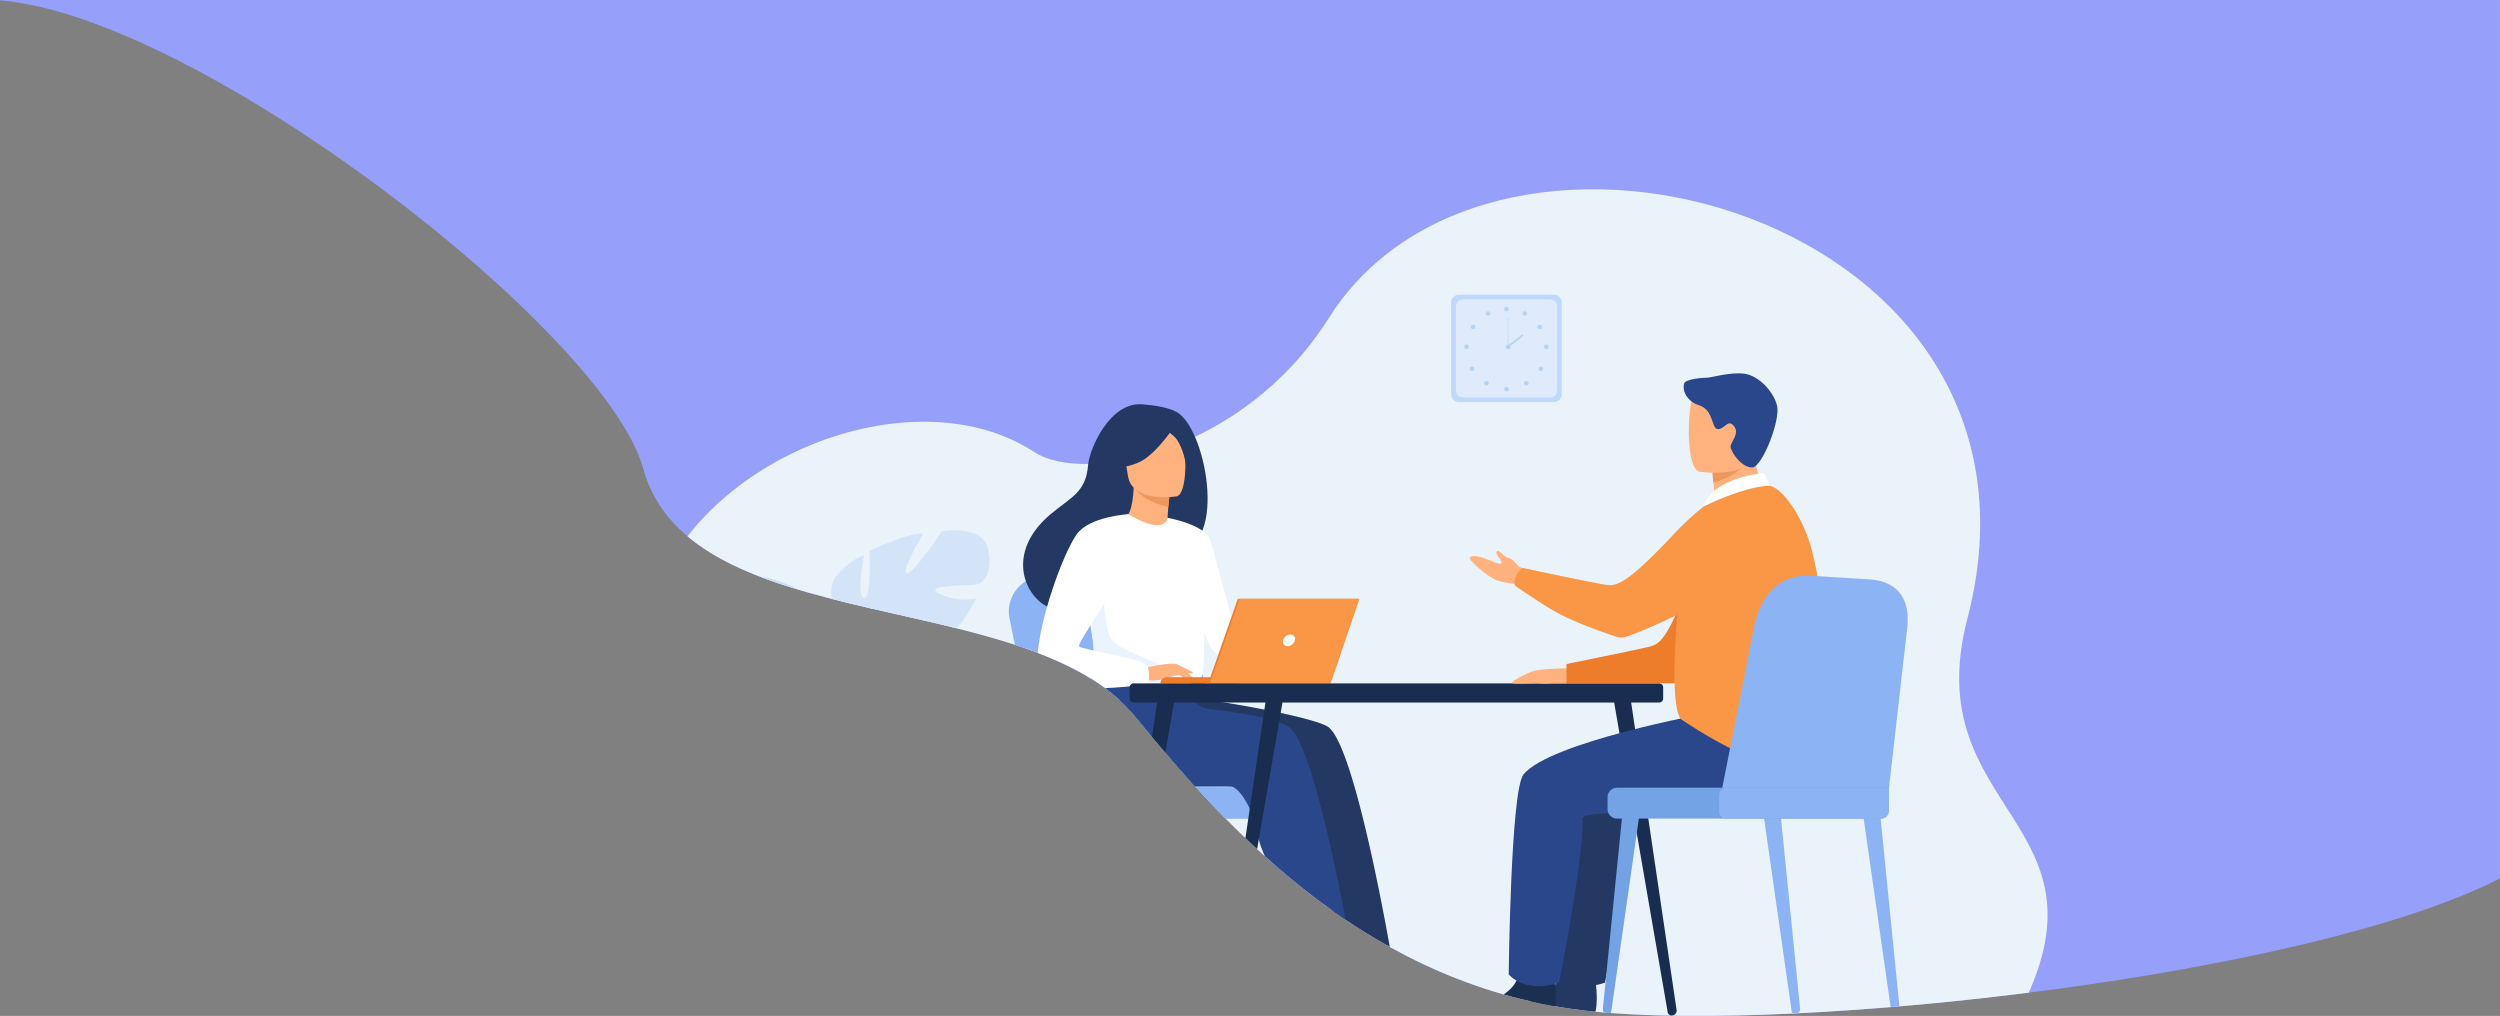 <svg xmlns="http://www.w3.org/2000/svg" xmlns:xlink="http://www.w3.org/1999/xlink" viewBox="0 0 953 387.27"><rect x="0" y="0" width="953" height="387.27" fill="#808080" stroke="none"/><defs><style>.cls-1{fill:none;}.cls-2{fill:#96a0fb;}.cls-3{clip-path:url(#clip-path);}.cls-4{fill:#ebf3fa;}.cls-5{fill:#c8dbf4;}.cls-6{fill:#d4e4f8;}.cls-7{fill:#9fc1f4;}.cls-8{fill:#8cb4f4;}.cls-9{fill:#9abfe2;}.cls-10{fill:#bad4f4;}.cls-11{fill:#dfebfd;}.cls-12{fill:#b7d3f3;}.cls-13{fill:#c0d8fb;}.cls-14{fill:#233862;}.cls-15{fill:#ffb27d;}.cls-16{fill:#0f2549;}.cls-17{fill:#2b478b;}.cls-18{fill:#ed975d;}.cls-19{fill:#fff;}.cls-20{fill:#ebf3ff;}.cls-21{fill:#ed7d2b;}.cls-22{fill:#f99746;}.cls-23{fill:#182d4f;}.cls-24{fill:#1b3051;}.cls-25{fill:#73a2e5;}</style><clipPath id="clip-path" transform="translate(0 -67.73)"><path class="cls-1" d="M245.16,246.3C230.75,194,75.85,74,0,67.86V0H953V402.54c-71.24,36.86-266.25,59.11-346.58,50.68-83.82-8.8-137.36-68-173.5-112.26C391.85,290.7,263.19,311.64,245.16,246.3Z"/></clipPath></defs><g id="Layer_2" data-name="Layer 2"><g id="Layer_1-2" data-name="Layer 1"><path class="cls-2" d="M245.16,246.3C230.75,194,75.85,74,0,67.86v-.13H953V402.54c-71.24,36.86-266.25,59.11-346.58,50.68-83.82-8.8-137.36-68-173.5-112.26C391.85,290.7,263.19,311.64,245.16,246.3Z" transform="translate(0 -67.73)"/><g class="cls-3"><path class="cls-4" d="M283.57,454.84s-66-79.53-33.76-161.4c21-53.37,99.93-82.61,144.47-53.37,19,12.46,79.81.42,112.3-51.14C569.72,88.72,790.07,149.58,750,303.42,730.53,377.87,809,380.57,769,455Z" transform="translate(0 -67.73)"/><path class="cls-5" d="M332.45,324s-6.66-7.77-.41-12.7c0,0,4.56-2.76,8.28-2.54,0,0-5.27,8.84-3.56,9.72s5.16-10.27,5.16-10.27,10.39-1,13.73.59c0,0-8.88,7.26-7,7.7s11.46-6.7,11.46-6.7,9.67,1.65,9.15,7.55-3.84,7.71-5.3,7.56-10-3.43-10.21-2.23,5,5.12,8.58,5.3c0,0-6.81,7.52-11.34,5.35s-4.91-5.61-7.74-6.9-5.24-1.29-4.07,0,6.28,2.59,7.89,5.45,3.06,4.78-1.62,4.07-12.31-4.13-12.64-8.05Z" transform="translate(0 -67.73)"/><path class="cls-5" d="M364.5,317.46s-26.25-1-32.05,6.49a19,19,0,0,1-5.23,7.34L326.6,333s4.55-4.8,6.18-5.09C332.78,327.88,330.23,318.58,364.5,317.46Z" transform="translate(0 -67.73)"/><path class="cls-5" d="M327.22,331.28a16.52,16.52,0,0,0-6,11.61l1,.1s1.8-7.7,5-10.71S327.22,331.28,327.22,331.28Z" transform="translate(0 -67.73)"/><path class="cls-5" d="M309.16,314.18s10.6-5.93,5.65-14c0,0-3.95-4.94-8.19-6.21,0,0,2.26,12,0,12.28s-1.55-13.55-1.55-13.55-11.16-5.37-15.54-5c0,0,6.92,11.73,4.66,11.44s-10-12.14-10-12.14-11.43-2.12-13.27,4.66,1.13,10.17,2.82,10.6,12.57.28,12.29,1.69-7.63,3.67-11.72,2.4c0,0,4.51,11.16,10.45,10.6s7.77-4.23,11.44-4.51,6.35.71,4.52,1.7-8.05.32-11,2.84-5.37,4.07.14,5.21,15.39.42,17.37-3.82Z" transform="translate(0 -67.73)"/><path class="cls-5" d="M276.11,293.85s29.67,9.6,33.05,20.33A22.5,22.5,0,0,0,312,324.49v2.12s-3.11-7.2-4.8-8.19C307.19,318.42,313.83,309.1,276.11,293.85Z" transform="translate(0 -67.73)"/><path class="cls-5" d="M312,324.49a19.57,19.57,0,0,1,2,15.4l-1.18-.31s1.15-9.32-1.25-14S312,324.49,312,324.49Z" transform="translate(0 -67.73)"/><path class="cls-6" d="M326,306s-14-7.81-7.45-18.43c0,0,5.21-6.51,10.8-8.19,0,0-3,15.83,0,16.2s2.05-17.87,2.05-17.87,14.71-7.06,20.48-6.51c0,0-9.13,15.45-6.15,15.08s13.22-16,13.22-16,15.08-2.79,17.5,6.14-1.49,13.41-3.73,14-16.57.38-16.2,2.24,10.06,4.84,15.46,3.16c0,0-6,14.71-13.78,14s-10.24-5.58-15.08-6-8.38.93-6,2.23,10.61.43,14.53,3.75,7.07,5.37-.19,6.86-20.28.55-22.9-5Z" transform="translate(0 -67.73)"/><path class="cls-6" d="M369.59,279.2S330.49,291.85,326,306a29.75,29.75,0,0,1-3.73,13.59v2.79s4.09-9.49,6.33-10.79C328.63,311.59,319.87,299.3,369.59,279.2Z" transform="translate(0 -67.73)"/><path class="cls-6" d="M322.3,319.59s-6,9.16-2.6,20.3l1.56-.42S319.75,327.2,322.9,321,322.3,319.59,322.3,319.59Z" transform="translate(0 -67.73)"/><path class="cls-6" d="M325.55,364.06a27.34,27.34,0,0,0,27.35-27.35H298.19a27.36,27.36,0,0,0,27.36,27.35Z" transform="translate(0 -67.73)"/><path class="cls-6" d="M301.19,362.08h48.72a3.38,3.38,0,0,1,3.37,3.37H297.82a3.38,3.38,0,0,1,3.37-3.37Z" transform="translate(0 -67.73)"/><path class="cls-7" d="M353.52,336.71H297.29v.84h56.23Z" transform="translate(0 -67.73)"/><path class="cls-8" d="M466.7,454.27h.13a1.82,1.82,0,0,0,1.85-2l-7.37-73.63-6.43.58,10.58,74a1.19,1.19,0,0,0,1.24,1Z" transform="translate(0 -67.73)"/><path class="cls-8" d="M395.7,454.27h-.14a1.82,1.82,0,0,1-1.85-2l7.37-73.63,6.43.58-10.58,74a1.22,1.22,0,0,1-.43.73A1.17,1.17,0,0,1,395.7,454.27Z" transform="translate(0 -67.73)"/><path class="cls-8" d="M518.71,454.27h.14a1.83,1.83,0,0,0,1.85-2l-7.37-73.63-6.43.58,10.58,74a1.22,1.22,0,0,0,.43.73A1.17,1.17,0,0,0,518.71,454.27Z" transform="translate(0 -67.73)"/><path class="cls-8" d="M397.89,368,384.8,303.35c-1.68-8.75,5.57-16.75,15-16.54l25.24.58a20,20,0,0,1,18.71,14.39L462.89,368Z" transform="translate(0 -67.73)"/><path class="cls-8" d="M405.81,368l-13.09-64.62c-1.68-8.75,5.57-16.75,15-16.54l25.24.58a19.93,19.93,0,0,1,18.7,14.39L470.8,368Z" transform="translate(0 -67.73)"/><path class="cls-8" d="M501.4,379.76H401.54a3.65,3.65,0,0,1-3.65-3.65V368H501.4A3.66,3.66,0,0,1,504,369a3.61,3.61,0,0,1,1.07,2.58v4.49a3.71,3.71,0,0,1-.27,1.4,3.64,3.64,0,0,1-.79,1.19,3.54,3.54,0,0,1-1.19.79A3.68,3.68,0,0,1,501.4,379.76Z" transform="translate(0 -67.73)"/><path class="cls-8" d="M448.4,379.76h63.66a2.94,2.94,0,0,0,2.94-2.94v-5.91a2.94,2.94,0,0,0-2.94-2.94H448.4a2.94,2.94,0,0,0-2.93,2.94v5.91A2.94,2.94,0,0,0,448.4,379.76Z" transform="translate(0 -67.73)"/><path class="cls-9" d="M368.09,367.13v2.2c0,.78-.25,1.41-.55,1.41H287.06c-.3,0-.55-.63-.55-1.41v-2.2c0-.77.25-1.4.55-1.4h80.48C367.84,365.73,368.09,366.36,368.09,367.13Z" transform="translate(0 -67.73)"/><path class="cls-10" d="M368.09,367.13v2.2c0,.78-.22,1.41-.51,1.41H303.7c-.28,0-.51-.63-.51-1.41v-2.2c0-.77.23-1.4.51-1.4h63.88C367.87,365.73,368.09,366.36,368.09,367.13Z" transform="translate(0 -67.73)"/><path class="cls-5" d="M347.73,370.74H290.6V454h57.13Z" transform="translate(0 -67.73)"/><path class="cls-11" d="M363.74,370.74H306.61V454h57.13Z" transform="translate(0 -67.73)"/><path class="cls-12" d="M360.67,449.39h-51v-76.3h51Zm-50.44-.55h49.89v-75.2H310.23Z" transform="translate(0 -67.73)"/><path class="cls-12" d="M360.39,398.33H310v.55h50.43Z" transform="translate(0 -67.73)"/><path class="cls-12" d="M360.39,424.06H310v.55h50.43Z" transform="translate(0 -67.73)"/><path class="cls-12" d="M340.34,378H331a.83.83,0,0,1,0-1.65h9.36a.84.84,0,0,1,.83.82.83.83,0,0,1-.25.59A.83.83,0,0,1,340.34,378Z" transform="translate(0 -67.73)"/><path class="cls-12" d="M340.34,403.18H331a.79.79,0,0,1-.58-.25.82.82,0,0,1,0-1.16.79.79,0,0,1,.58-.25h9.36a.83.83,0,0,1,0,1.66Z" transform="translate(0 -67.73)"/><path class="cls-12" d="M340.34,429.41H331a.83.83,0,0,1,0-1.65h9.36a.83.83,0,0,1,.58.24.81.81,0,0,1,.25.58.83.83,0,0,1-.25.59A.83.83,0,0,1,340.34,429.41Z" transform="translate(0 -67.73)"/><path class="cls-13" d="M592.36,180.06H556.15a3,3,0,0,0-3,3V218a3,3,0,0,0,3,3h36.21a3,3,0,0,0,3-3V183.08A3,3,0,0,0,592.36,180.06Z" transform="translate(0 -67.73)"/><path class="cls-11" d="M590.79,181.84H557.71A2.76,2.76,0,0,0,555,184.6v31.91a2.76,2.76,0,0,0,2.76,2.76h33.08a2.76,2.76,0,0,0,2.76-2.76V184.6A2.76,2.76,0,0,0,590.79,181.84Z" transform="translate(0 -67.73)"/><path class="cls-12" d="M574.25,186.45a.88.88,0,1,0-.87-.87A.88.88,0,0,0,574.25,186.45Z" transform="translate(0 -67.73)"/><path class="cls-12" d="M580.44,186.82a.88.88,0,0,1,.87-.45.88.88,0,0,1,.74.63.89.89,0,0,1,0,.51.87.87,0,0,1-.29.42.88.88,0,0,1-.47.18.85.85,0,0,1-.5-.1,1,1,0,0,1-.42-.53A.89.89,0,0,1,580.44,186.82Z" transform="translate(0 -67.73)"/><path class="cls-12" d="M586.49,191.62a1,1,0,0,1,.49-.14.87.87,0,0,1,.49.16.82.82,0,0,1,.31.4.78.78,0,0,1,0,.5.86.86,0,0,1-.24.45.88.88,0,0,1-.46.23.86.86,0,0,1-.5-.06.88.88,0,0,1-.51-1A.93.93,0,0,1,586.49,191.62Z" transform="translate(0 -67.73)"/><path class="cls-12" d="M589.49,199.06a.88.88,0,0,1,.86,1.05.9.9,0,0,1-.24.45.87.87,0,0,1-1,.19.92.92,0,0,1-.4-.33.91.91,0,0,1-.15-.48.88.88,0,0,1,.26-.62A.85.85,0,0,1,589.49,199.06Z" transform="translate(0 -67.73)"/><path class="cls-12" d="M588,207.69a.88.88,0,0,1,.19,1,.88.88,0,0,1-1.62,0,.89.89,0,0,1,0-.51.9.9,0,0,1,.24-.45.89.89,0,0,1,.62-.25A.9.9,0,0,1,588,207.69Z" transform="translate(0 -67.73)"/><path class="cls-12" d="M582.46,213.2a.9.9,0,0,1,.24.45.89.89,0,0,1-.05.51.94.94,0,0,1-.32.39.86.86,0,0,1-1,0,.88.88,0,0,1-.37-.9.83.83,0,0,1,.24-.45.92.92,0,0,1,.28-.19,1,1,0,0,1,.33-.06,1,1,0,0,1,.34.06A1.07,1.07,0,0,1,582.46,213.2Z" transform="translate(0 -67.73)"/><path class="cls-12" d="M573.38,216.05a.9.9,0,0,1,.14-.48.92.92,0,0,1,.4-.33.87.87,0,0,1,1,.19.9.9,0,0,1,.24.45.89.89,0,0,1-.05.51.94.94,0,0,1-.32.39.88.88,0,0,1-.49.15.87.87,0,0,1-.87-.88Z" transform="translate(0 -67.73)"/><path class="cls-12" d="M568,186.82a.88.88,0,0,0-.87-.45.88.88,0,0,0-.74.63.89.89,0,0,0,0,.51.87.87,0,0,0,.29.42.91.91,0,0,0,1,.08.9.9,0,0,0,.41-.53A.84.84,0,0,0,568,186.82Z" transform="translate(0 -67.73)"/><path class="cls-12" d="M562,191.62a1,1,0,0,0-.49-.14.89.89,0,0,0-.49.16.8.8,0,0,0-.31.39.89.89,0,0,0-.05.51.92.92,0,0,0,.25.44.83.83,0,0,0,.45.24.89.89,0,0,0,.9-.39.94.94,0,0,0,.12-.66A.93.93,0,0,0,562,191.62Z" transform="translate(0 -67.73)"/><path class="cls-12" d="M559,199.06a.84.84,0,0,0-.49.15.77.77,0,0,0-.32.39.81.81,0,0,0,0,.51.83.83,0,0,0,.24.45.91.91,0,0,0,.44.24,1,1,0,0,0,.51-.05.84.84,0,0,0,.39-.33.83.83,0,0,0,.15-.48.89.89,0,0,0-.87-.88Z" transform="translate(0 -67.73)"/><path class="cls-12" d="M560.52,207.69a.9.9,0,0,0-.24.45.81.81,0,0,0,.05.51.88.88,0,0,0,.81.54.83.83,0,0,0,.48-.15.84.84,0,0,0,.33-.39.88.88,0,0,0-.19-1,.9.9,0,0,0-.62-.25A.89.89,0,0,0,560.52,207.69Z" transform="translate(0 -67.73)"/><path class="cls-12" d="M566.64,214.7a.88.88,0,1,0-.88-.88A.87.87,0,0,0,566.64,214.7Z" transform="translate(0 -67.73)"/><path class="cls-12" d="M574,199.94a.91.91,0,0,1,.14-.49.89.89,0,0,1,.4-.32.78.78,0,0,1,.5,0,.8.8,0,0,1,.45.24.86.86,0,0,1,.24.45.78.78,0,0,1,0,.5.88.88,0,0,1-.32.39.84.84,0,0,1-.49.15.85.85,0,0,1-.87-.87Z" transform="translate(0 -67.73)"/><path class="cls-12" d="M575,189h-.24v10.94H575Z" transform="translate(0 -67.73)"/><path class="cls-12" d="M580.36,195.1l-5.8,4.55.45.56,5.79-4.55Z" transform="translate(0 -67.73)"/><path class="cls-14" d="M484.89,354.45c-5.4,9.4-12.2,13-12.2,13H444.42S489,347.28,484.89,354.45Z" transform="translate(0 -67.73)"/><path class="cls-15" d="M519.76,447.85c-.31,3,3.82,3.73,8.6,4s3.34,1.26,9.88,2.52,9.2-.51,9.68-1.39-2.61-2.05-5.84-3.47l-1.23-.55c-3.64-1.65-5.65-5-8.47-8-2.67-2.91-5.14-12.17-5.14-12.17l-8.9-2s2.42,8.33,3.25,11.88c.49,2.09-.29,4.41-1,6.18A11.49,11.49,0,0,0,519.76,447.85Z" transform="translate(0 -67.73)"/><path class="cls-16" d="M528.36,451.87c4.78.29,3.33,1.26,9.87,2.52s9.2-.51,9.68-1.39-2.61-2.05-5.84-3.47l-.05.05a18.63,18.63,0,0,1-9.94,0c-4.32-1.22-8.5-3.86-11.48-4.73a11.89,11.89,0,0,0-.85,3C519.45,450.82,523.58,451.58,528.36,451.87Z" transform="translate(0 -67.73)"/><path class="cls-14" d="M506.28,344.83c-4.79-3.36-36.44-9.36-52.6-11.09l-17.87-15.51S420.61,340.75,420.5,358c-.06,8,3.64,8.83,3.64,8.83s57.25.42,59.76.68c4.11.43,9.52,10.66,10.88,20S520,434.67,520,434.67s5,1.6,7.29,1.46a7.19,7.19,0,0,0,3.62-1S517.08,352.4,506.28,344.83Z" transform="translate(0 -67.73)"/><path class="cls-15" d="M505,447.85c-.31,3,3.82,3.73,8.61,4s3.33,1.26,9.87,2.52,9.2-.51,9.68-1.39-2.61-2.05-5.84-3.47L526,449c-3.64-1.65-5.65-5-8.47-8-2.67-2.91-5.14-12.17-5.14-12.17l-8.89-2s2.41,8.33,3.24,11.88c.49,2.09-.29,4.41-1,6.18A12.09,12.09,0,0,0,505,447.85Z" transform="translate(0 -67.73)"/><path class="cls-14" d="M513.56,451.87c4.78.29,3.33,1.26,9.87,2.52s9.2-.51,9.68-1.39-2.61-2.05-5.84-3.47l0,.05a18.63,18.63,0,0,1-9.94,0c-4.32-1.22-8.5-3.86-11.48-4.73a11.89,11.89,0,0,0-.85,3C504.64,450.82,508.77,451.58,513.56,451.87Z" transform="translate(0 -67.73)"/><path class="cls-17" d="M491.34,344.83c-4.15-2.92-16.66-5.19-30.47-6.87a9.32,9.32,0,0,1-7.88-7l-32.11-12.76s-15.2,22.51-15.31,39.73c-.06,8,3.64,8.83,3.64,8.83s57.25.43,59.76.68c4.11.43,9.52,10.66,10.88,20s25.22,47.22,25.22,47.22,5,1.59,7.29,1.46a7.24,7.24,0,0,0,3.62-1S502.14,352.4,491.34,344.83Z" transform="translate(0 -67.73)"/><path class="cls-14" d="M448.38,224.71c-4.42-2.32-11.13-2.63-12.22-2.78-13.05-1.75-20.91,17.21-21.37,23-.85,10.6-6.46,12.2-14.33,18.84-15.82,13.3-11.18,28.76-2.53,34.5,5.18,3.45,14.33,0,14.33,0s25-13.91,37.28-20.66C467.92,274.94,459.62,230.61,448.38,224.71Z" transform="translate(0 -67.73)"/><path class="cls-15" d="M445.65,271c.06,0-5.8,2.69-10,1.29-4-1.31-7.48-7.29-7.43-7.3,1.73-.25,3.48-2,4-12l.77.19,12.85,3.25s-.51,4.07-.72,7.92C444.89,267.58,444.93,270.65,445.65,271Z" transform="translate(0 -67.73)"/><path class="cls-18" d="M445.79,256.42s0,.84-.48,4.63c-7.26-1.83-10.47-4.24-12.73-7Z" transform="translate(0 -67.73)"/><path class="cls-15" d="M448.53,256.94s-17,2.76-18.56-7.85-4.8-17.4,6-19.62,13.49,1.53,14.87,4.94S452.91,256,448.53,256.94Z" transform="translate(0 -67.73)"/><path class="cls-14" d="M448.55,229s-7.72,12.18-14.61,15.06-10.28,1.43-10.28,1.43a29.06,29.06,0,0,0,3.95-11.14,5.29,5.29,0,0,1,1.05-2.54,5.18,5.18,0,0,1,2.18-1.66C435.79,228.21,445.35,225.08,448.55,229Z" transform="translate(0 -67.73)"/><path class="cls-14" d="M441.78,230.21s4.51,2.33,6.38,4.49,3.87,7.79,3.73,10.35c0,0,2.23-12.25-2.42-16.46C444.54,224.13,441.78,230.21,441.78,230.21Z" transform="translate(0 -67.73)"/><path class="cls-19" d="M459.25,297c-.52,34.55-.14,27.32-3.93,30.6-.91.79-3.47,1.26-6.84,1.48-10.6.71-29.21-1-29.92-3-2.45-6.77-.72-8.87-2.75-19.25-.21-1.1-.48-2.29-.79-3.59-1.7-7.12-3.35-9.55,2.68-21,5.47-10.36,11.9-18.78,12.41-18.48,14.43,8.57,14.92,1.39,14.92,1.39S459.51,280.11,459.25,297Z" transform="translate(0 -67.73)"/><path class="cls-19" d="M445,265.12s14.77,2.5,16.51,8.89,12,44,12,44-7.55,1.36-11-2.13-12.13-32.34-12.13-32.34Z" transform="translate(0 -67.73)"/><path class="cls-20" d="M448.49,329c-10.6.71-29.22-1-29.93-3-2.44-6.77-.71-8.87-2.74-19.25l5.1-14.38s-.84,16,3.88,20.23,19.35,8.14,21.64,11.66A12.74,12.74,0,0,1,448.49,329Z" transform="translate(0 -67.73)"/><path class="cls-15" d="M436.35,322.3s10.45-2.32,12.14-1.4,5.81,4.31,6.32,5.49-3.75-.9-5.14-1.27c-.9-.24-3.27.59-4.44,1-4.93,1.65-8,.8-8,.8Z" transform="translate(0 -67.73)"/><path class="cls-19" d="M430.11,263.73s-14.79.87-19.65,7.64c-6.84,9.54-20.4,50.18-12.63,55.59,8.76,6.11,39.86,1.6,39.86,1.6s1-4.84-.41-7.17-24.83-6.12-25.91-7.2,13.5-21.06,13.5-24.29S430.11,263.73,430.11,263.73Z" transform="translate(0 -67.73)"/><path class="cls-15" d="M449,323.82s2.19,2.83,2.9,3.16a2.16,2.16,0,0,0,1.18.26l-1.47-2.66Z" transform="translate(0 -67.73)"/><path class="cls-15" d="M448.49,320.9l6.37,3.1a1.13,1.13,0,0,1-1.06.4,15,15,0,0,1-2.76-.75Z" transform="translate(0 -67.73)"/><path class="cls-21" d="M472,328.23H442.37a2.36,2.36,0,0,1,2.36-2.35H472Z" transform="translate(0 -67.73)"/><path class="cls-21" d="M471.86,296h45.72l-11,32.2h-46Z" transform="translate(0 -67.73)"/><path class="cls-22" d="M518.25,296l-11,32.2h-46L472.53,296Z" transform="translate(0 -67.73)"/><path class="cls-19" d="M493.61,311.84a3,3,0,0,1-2.75,2.22,1.71,1.71,0,0,1-1.72-2.22,3,3,0,0,1,2.75-2.23A1.72,1.72,0,0,1,493.61,311.84Z" transform="translate(0 -67.73)"/><path class="cls-23" d="M632.51,328.23H432.15a1.53,1.53,0,0,0-1.52,1.53V334a1.52,1.52,0,0,0,1.52,1.53H632.51A1.52,1.52,0,0,0,634,334v-4.19A1.53,1.53,0,0,0,632.51,328.23Z" transform="translate(0 -67.73)"/><path class="cls-23" d="M637.41,454.81h.09a1.92,1.92,0,0,0,.69-.22,1.74,1.74,0,0,0,.87-1.11,1.7,1.7,0,0,0,.06-.71L621.27,331.93l-6.54.2,21,121.48a1.51,1.51,0,0,0,1.67,1.2Z" transform="translate(0 -67.73)"/><path class="cls-23" d="M425.44,454.81h-.08a1.86,1.86,0,0,1-.69-.22,1.73,1.73,0,0,1-.55-.46,1.88,1.88,0,0,1-.39-1.36l17.86-120.84,6.53.2-21,121.48a1.56,1.56,0,0,1-.6.94A1.53,1.53,0,0,1,425.44,454.81Z" transform="translate(0 -67.73)"/><path class="cls-23" d="M466.78,454.81h-.09a1.92,1.92,0,0,1-.69-.22,1.73,1.73,0,0,1-.55-.46,1.9,1.9,0,0,1-.33-.65,1.88,1.88,0,0,1-.05-.71l17.85-120.84,6.54.2-21,121.48a1.51,1.51,0,0,1-1.67,1.2Z" transform="translate(0 -67.73)"/><path class="cls-14" d="M572.11,454.71h35.43c1.7-2.08,1.07-9.75.82-12.25-.06-.51-.09-.8-.09-.8s-12.1-9.68-13.76-2.27c0,.24-.12.46-.18.69-2.1,6.93-11.49,10.08-16.91,10.95C573.89,451.61,572.59,453.44,572.11,454.71Z" transform="translate(0 -67.73)"/><path class="cls-14" d="M668.78,339.61c-1.28,0-60.69,11.15-70.52,23.32-4.9,6.08-5.63,76.24-5.63,76.24s6.07,7.53,19.19,3.16c0,0,9.62-48,8.9-62.57-.19-4,40.59-.59,48.06-2.52s25.7-18.16,21.68-26.08S668.78,339.61,668.78,339.61Z" transform="translate(0 -67.73)"/><path class="cls-15" d="M598.52,322.43s-12,.16-14.82,1.37-8.58,4-7,4.43,8.88-.17,10.46.07a27.06,27.06,0,0,0,4.52-.07h5.5Z" transform="translate(0 -67.73)"/><path class="cls-15" d="M584.51,293.67s-4.09-2.92-8-3.48a34.36,34.36,0,0,1-5.79-1.2c-3.67-1.29-11-7.87-10.44-8.64,1.78-2.48,10.33,2.76,11.82,2.2s-2.86-3.67-1.35-4.76c.79-.57,2.65,2.29,4.16,2.57,2,.4,3.66,3.29,4.27,3.44,1.2.29,6.47,4.21,6.47,4.21Z" transform="translate(0 -67.73)"/><path class="cls-21" d="M662.86,259.58s-9.12,2.83-18.11,27.58-12.4,26.08-15.67,27-31.94,6.68-31.94,6.68v7.34h44.19s16.56-15.76,21.53-26.36S662.86,259.58,662.86,259.58Z" transform="translate(0 -67.73)"/><path class="cls-24" d="M556.45,454.71h35.43c1.7-2.08,1.08-9.75.82-12.25-.06-.51-.09-.8-.09-.8s-12.1-9.68-13.76-2.27c-.05.24-.11.46-.18.69-2.09,6.93-11.49,10.08-16.91,10.95C558.24,451.61,556.93,453.44,556.45,454.71Z" transform="translate(0 -67.73)"/><path class="cls-17" d="M651.28,339.61c-1.28,0-60.69,11.15-70.52,23.32-4.91,6.08-5.64,76.24-5.64,76.24s6.08,7.53,19.19,3.16c0,0,9.62-48,8.91-62.57-.2-4,40.59-.59,48.06-2.52S677,359.08,673,351.16,651.28,339.61,651.28,339.61Z" transform="translate(0 -67.73)"/><path class="cls-15" d="M655,267.43a57.21,57.21,0,0,0,12.63-2.75c4.84-1.57,8.74-3.87,6.23-8.29-2.32-4.08-6.07-13.19-5.82-20.73l-9,7.26-6.11,4.93a72,72,0,0,0,.69,8c.12.93.27,1.93.44,3a2.21,2.21,0,0,1-.18,1.24,2.25,2.25,0,0,1-.83.95l-.14.08A3.42,3.42,0,0,0,655,267.43Z" transform="translate(0 -67.73)"/><path class="cls-18" d="M652.91,246.65s-.32,1,.22,4.95c5.46-.89,10.56-5.24,10.56-5.24-2.78-.76-3.79-3.76-5.86-3.48Z" transform="translate(0 -67.73)"/><path class="cls-15" d="M647.86,247.54s21,3.48,22.95-9.62,6-21.47-7.31-24.25-16.67,1.82-18.39,6S642.45,246.28,647.86,247.54Z" transform="translate(0 -67.73)"/><path class="cls-17" d="M642,213.91c-.9,3.16,1.51,7,5.56,8.26,6,1.88,4.68,9.25,7.39,9.15s3.79-4.23,6.21-.93c2.06,2.82-1.72,6.16-1.46,7.71.45,2.65,4.61,8.08,8.35,7.81s10.76-18.08,9.36-23.59-7-11.31-12.32-12.11-12.68,1.49-14.38,1.49S642.51,212.21,642,213.91Z" transform="translate(0 -67.73)"/><path class="cls-22" d="M690.75,277.77c-3-12.21-11.42-25-17.09-25-9.66,0-23.54,2.57-29.15,16.4-4.12,10.18-9.63,68.76-3.41,72.93,14.23,9.52,47.21,29,53.07,9.14C699.54,333.06,696,299,690.75,277.77Z" transform="translate(0 -67.73)"/><path class="cls-22" d="M667.29,265.62a11.45,11.45,0,0,0-17.71-4.93A108.33,108.33,0,0,0,637.44,272c-18,19.2-21.69,19.08-25.07,18.68s-32-6.47-32-6.47a8.58,8.58,0,0,0-2.32,2.83,5.35,5.35,0,0,0-.57,3.93c-1.13-.73,10.13,7,15.74,10.13,7.4,4.08,18.55,7.91,23,9.37a5.94,5.94,0,0,0,3.86-.06c6.6-2.38,28.74-11,46.76-26.06C671.59,280.42,669.84,272.26,667.29,265.62Z" transform="translate(0 -67.73)"/><path class="cls-19" d="M674.63,252.88,672.45,248s-19.58,1.59-22.86,12.73C649.59,260.69,664.76,253.12,674.63,252.88Z" transform="translate(0 -67.73)"/><path class="cls-8" d="M722.16,454.27h.13a1.83,1.83,0,0,0,1.86-2l-7.37-73.63-6.44.58,10.59,74a1.17,1.17,0,0,0,.43.73A1.15,1.15,0,0,0,722.16,454.27Z" transform="translate(0 -67.73)"/><path class="cls-8" d="M684.21,454.27h.13a1.84,1.84,0,0,0,1.86-2l-7.38-73.63-6.43.58,10.59,74a1.21,1.21,0,0,0,.42.73A1.19,1.19,0,0,0,684.21,454.27Z" transform="translate(0 -67.73)"/><path class="cls-25" d="M613,454.27h-.14a1.83,1.83,0,0,1-1.85-2l7.37-73.63,6.43.58-10.58,74a1.17,1.17,0,0,1-.43.73A1.22,1.22,0,0,1,613,454.27Z" transform="translate(0 -67.73)"/><path class="cls-8" d="M720.07,368.25l7-61.49c.92-8.86-2.05-17.54-14.84-18.21l-22.5-1.38c-13.33-.55-19.35,10.55-21,19.1l-13.35,67.59Z" transform="translate(0 -67.73)"/><path class="cls-25" d="M616.45,368H720v8.14a3.61,3.61,0,0,1-1.07,2.58,3.66,3.66,0,0,1-2.58,1.07H616.45a3.66,3.66,0,0,1-2.58-1.07,3.61,3.61,0,0,1-1.07-2.58v-4.49a3.61,3.61,0,0,1,1.07-2.58A3.66,3.66,0,0,1,616.45,368Z" transform="translate(0 -67.73)"/><path class="cls-8" d="M658.16,368H720v9a2.85,2.85,0,0,1-.21,1.08,2.74,2.74,0,0,1-.61.92,2.82,2.82,0,0,1-.92.62,3,3,0,0,1-1.09.22h-59a2.83,2.83,0,0,1-2.83-2.84v-6.12a2.85,2.85,0,0,1,.21-1.08,2.9,2.9,0,0,1,1.54-1.54A2.86,2.86,0,0,1,658.16,368Z" transform="translate(0 -67.73)"/></g></g></g></svg>